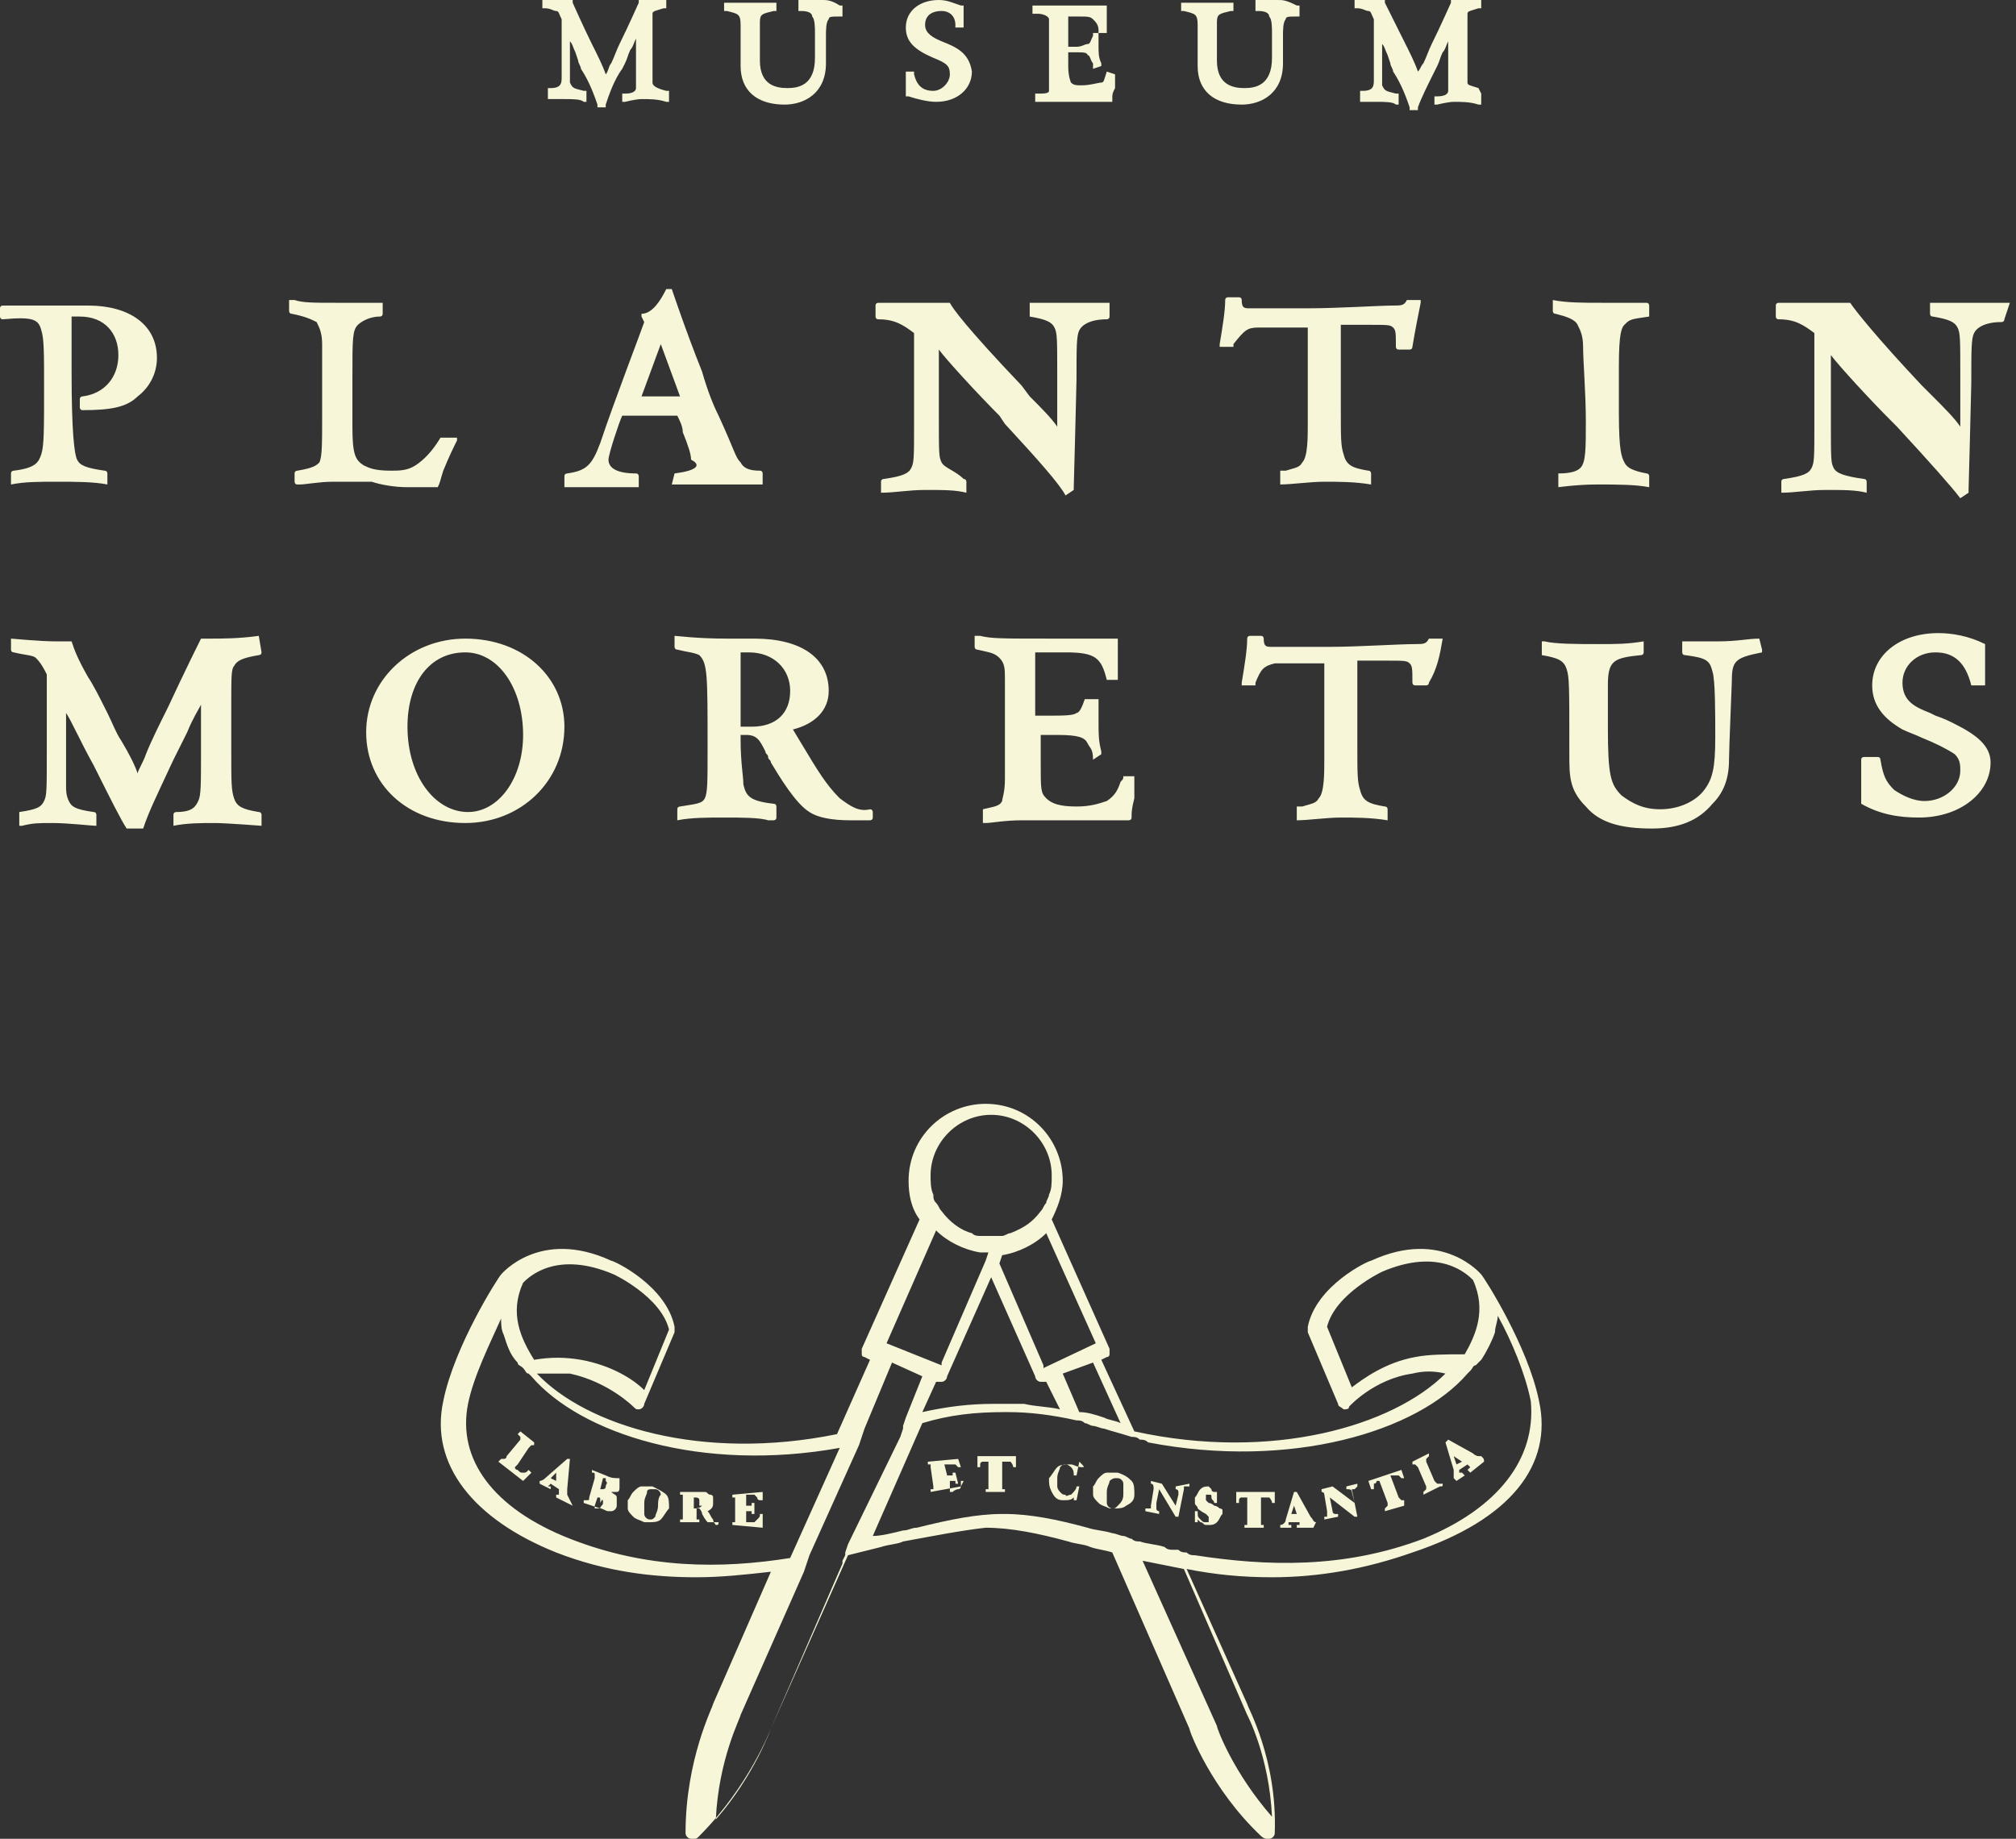 <svg width="57" height="52" viewBox="0 0 57 52" fill="none" xmlns="http://www.w3.org/2000/svg">
<rect x="0" y="0" width="57" height="52" fill="#333333" stroke="none"/>
<path d="M18.449 2.335V0.389C18.449 0.311 18.527 0.311 18.76 0.234H18.838V0H18.06V0.078C18.06 0.078 17.748 0.778 17.515 1.246C17.437 1.401 17.359 1.635 17.281 1.79C17.204 1.868 17.204 2.024 17.126 2.102C17.048 1.868 16.892 1.557 16.736 1.246C16.503 0.778 16.192 0.078 16.192 0.078V0H15.335V0.234H15.413C15.569 0.234 15.647 0.311 15.725 0.311C15.802 0.311 15.802 0.389 15.88 0.545V2.18C15.88 2.335 15.88 2.491 15.569 2.491H15.491V2.802H15.958C16.192 2.802 16.425 2.802 16.503 2.88H16.581V2.569H16.503C16.192 2.491 16.192 2.491 16.114 2.335V1.168C16.192 1.246 16.192 1.323 16.269 1.479L16.347 1.713C16.347 1.79 16.425 1.868 16.425 1.946C16.581 2.18 16.736 2.491 16.892 2.958V3.036H17.126V2.958C17.204 2.725 17.359 2.257 17.593 1.946L17.671 1.79C17.748 1.635 17.748 1.557 17.826 1.401C17.904 1.323 17.904 1.246 17.982 1.09V2.491C17.982 2.569 17.904 2.647 17.671 2.647H17.593V2.88H17.671C17.671 2.88 17.982 2.802 18.138 2.802C18.371 2.802 18.605 2.802 18.838 2.88H18.916V2.569H18.838C18.527 2.491 18.449 2.413 18.449 2.335ZM23.275 0H22.575V0.311H22.653C22.886 0.311 22.964 0.389 22.964 0.467C23.042 0.545 23.042 0.778 23.042 0.934V1.635C23.042 2.413 22.575 2.491 22.263 2.491C21.952 2.491 21.485 2.413 21.485 1.713V0.623C21.485 0.389 21.563 0.389 21.874 0.311H21.952V0.078H20.473V0.311H20.551C20.862 0.389 20.94 0.389 20.94 0.701V1.868C20.94 2.569 21.407 2.958 22.186 2.958C22.73 2.958 23.353 2.647 23.353 1.79V1.012C23.353 0.856 23.353 0.623 23.431 0.545C23.431 0.467 23.509 0.467 23.742 0.467H23.82V0.156H23.742C23.509 -1.50796e-07 23.353 0 23.275 0ZM26.623 1.168C26.233 1.012 26.156 0.856 26.156 0.701C26.156 0.467 26.311 0.311 26.623 0.311C26.856 0.311 27.012 0.467 27.012 0.701V0.778H27.245V0.156H27.168C26.934 0.078 26.778 0 26.545 0C26 0 25.611 0.311 25.611 0.778C25.611 1.168 25.844 1.401 26.389 1.635C26.778 1.79 26.856 1.868 26.856 2.102C26.856 2.335 26.623 2.569 26.389 2.569C26.078 2.569 25.922 2.413 25.844 2.102V2.024H25.611V2.725H25.689C25.922 2.802 26.233 2.88 26.467 2.88C27.09 2.88 27.479 2.491 27.479 2.024C27.401 1.479 27.012 1.323 26.623 1.168ZM31.293 2.024C31.215 2.257 31.215 2.335 31.138 2.335C31.06 2.335 30.826 2.413 30.593 2.413C30.437 2.413 30.359 2.413 30.281 2.335C30.281 2.335 30.203 2.18 30.203 1.868V1.479H30.437C30.593 1.479 30.748 1.479 30.748 1.557C30.826 1.557 30.826 1.713 30.904 1.79V1.946L31.138 1.868V1.79C31.06 1.635 31.06 1.479 31.06 1.323V0.934H30.904V1.012C30.826 1.168 30.826 1.246 30.748 1.246C30.671 1.246 30.593 1.323 30.437 1.323H30.203V0.467H30.515C30.748 0.467 30.826 0.467 30.904 0.545C30.982 0.623 31.06 0.701 31.06 0.856V0.934H31.293V0.156H29.192V0.389H29.347C29.503 0.389 29.659 0.467 29.659 0.545V2.569C29.659 2.647 29.503 2.647 29.347 2.647H29.269V2.88H31.449V2.802C31.449 2.647 31.449 2.647 31.527 2.491V2.102L31.293 2.024ZM36.12 0H35.497V0.311H35.575C35.808 0.311 35.886 0.389 35.886 0.467C35.964 0.545 35.964 0.778 35.964 0.934V1.635C35.964 2.413 35.497 2.491 35.186 2.491C34.874 2.491 34.407 2.413 34.407 1.713V0.623C34.407 0.389 34.485 0.389 34.796 0.311H34.874V0.078H33.395V0.311H33.473C33.784 0.389 33.862 0.389 33.862 0.701V1.868C33.862 2.569 34.329 2.958 35.108 2.958C35.653 2.958 36.275 2.647 36.275 1.79V1.012C36.275 0.856 36.275 0.623 36.353 0.545C36.353 0.467 36.431 0.467 36.665 0.467H36.742V0.156H36.665C36.353 -1.50796e-07 36.275 0 36.12 0ZM41.802 2.491C41.569 2.413 41.491 2.413 41.491 2.335V0.389C41.491 0.311 41.569 0.311 41.802 0.234H41.88V0H41.024V0.078C41.024 0.078 40.712 0.778 40.479 1.246C40.401 1.401 40.323 1.635 40.245 1.79C40.168 1.868 40.168 1.946 40.09 2.024C40.012 1.79 39.856 1.479 39.7 1.168L39.156 0.078V0H38.299V0.234H38.377C38.533 0.234 38.611 0.311 38.689 0.311C38.766 0.311 38.766 0.389 38.844 0.545V2.257C38.844 2.413 38.844 2.569 38.533 2.569H38.455V2.88H38.922C39.156 2.88 39.389 2.88 39.467 2.958H39.545V2.647H39.467C39.156 2.569 39.156 2.569 39.078 2.413V1.246C39.156 1.323 39.156 1.401 39.233 1.557L39.311 1.79C39.311 1.868 39.389 1.946 39.389 2.024C39.545 2.257 39.7 2.569 39.856 3.036V3.114H40.09V3.036C40.168 2.802 40.401 2.335 40.557 2.024L40.635 1.868C40.712 1.713 40.712 1.635 40.79 1.479C40.868 1.401 40.868 1.323 40.946 1.168V2.569C40.946 2.647 40.868 2.725 40.635 2.725H40.557V2.958H40.635C40.635 2.958 40.946 2.88 41.102 2.88C41.335 2.88 41.569 2.88 41.802 2.958H41.88V2.647L41.802 2.491ZM1.168 9.341C1.246 9.575 1.246 9.964 1.246 10.976C1.246 12.144 1.246 12.611 1.168 12.844C1.09 13.078 1.012 13.233 0.389 13.311C0.389 13.311 0.311 13.311 0.311 13.389V13.701C0.701 13.623 1.09 13.623 1.635 13.623C2.102 13.623 2.647 13.623 3.036 13.701V13.389C3.036 13.389 3.036 13.311 2.958 13.311C2.413 13.233 2.257 13.156 2.18 13C2.102 12.844 2.024 12.222 2.024 10.509V8.952H2.257C2.958 8.952 3.347 9.419 3.347 10.042C3.347 10.665 2.958 11.132 2.335 11.21C2.335 11.21 2.257 11.21 2.257 11.287V11.521C2.257 11.521 2.257 11.599 2.335 11.599C3.114 11.599 3.581 11.521 3.892 11.21C4.204 10.976 4.437 10.587 4.437 10.12C4.437 9.186 3.659 8.641 2.491 8.641H0.078C0.078 8.641 0 8.641 0 8.719V8.952C0 8.952 -1.18897e-06 9.03 0.078 9.03C0.934 8.952 1.09 9.03 1.168 9.341ZM11.521 13.778H12.377C12.455 13.623 12.455 13.545 12.533 13.311C12.689 12.922 12.844 12.611 12.922 12.455V12.377H12.455C12.222 12.766 11.988 13 11.755 13.156C11.521 13.311 11.287 13.311 11.054 13.311C10.587 13.311 10.431 13.233 10.275 13.156C10.042 13 9.964 12.844 9.964 12.066V10.665C9.964 9.575 9.964 9.341 10.12 9.186C10.198 9.108 10.431 8.952 10.742 8.952C10.742 8.952 10.82 8.952 10.82 8.874V8.563H9.497C8.874 8.563 8.563 8.563 8.329 8.485H8.174V8.796C8.174 8.796 8.174 8.874 8.251 8.874C8.641 8.952 8.796 9.03 8.952 9.108C9.03 9.263 9.108 9.419 9.108 9.731V11.832C9.108 12.533 9.108 12.922 9.03 13.078C8.952 13.156 8.874 13.233 8.407 13.311C8.407 13.311 8.329 13.311 8.329 13.389V13.623C8.329 13.623 8.329 13.701 8.407 13.701H8.485C8.641 13.701 9.03 13.623 9.419 13.623H10.509C10.742 13.701 11.132 13.778 11.521 13.778ZM19.072 13.389L18.994 13.701H21.563V13.389C21.563 13.389 21.563 13.311 21.485 13.311C21.174 13.311 21.018 13.233 20.94 13.078C20.784 12.922 20.784 12.766 20.317 11.755C20.162 11.443 20.006 11.054 19.85 10.509C19.383 9.341 18.994 8.174 18.994 8.174H18.838C18.683 8.485 18.449 8.874 18.138 8.874V8.952L18.215 9.108C18.138 9.341 17.359 11.365 16.97 12.533C16.736 13.156 16.581 13.311 16.036 13.389C16.036 13.389 15.958 13.389 15.958 13.467V13.778H18.06V13.467C18.06 13.467 18.06 13.389 17.982 13.389C17.437 13.389 17.204 13.233 17.204 13C17.204 12.844 17.515 11.91 17.593 11.755H19.15C19.227 11.91 19.305 12.066 19.305 12.222C19.461 12.611 19.539 12.844 19.539 13C19.85 13.156 19.695 13.311 19.072 13.389ZM19.227 11.21H18.138L18.683 9.731L19.227 11.21ZM26.623 13.078C26.545 12.922 26.545 12.844 26.545 11.677V9.886C26.778 10.198 27.635 11.132 28.257 11.755L28.413 11.988C29.347 13 29.97 13.701 30.126 14.012L30.359 13.856V13.778C30.359 13.778 30.437 10.898 30.437 10.742C30.437 9.808 30.437 9.497 30.515 9.341C30.593 9.186 30.826 9.03 31.293 9.03C31.293 9.03 31.371 9.03 31.371 8.952V8.563H29.114V8.952C29.581 9.03 29.736 9.108 29.814 9.263C29.892 9.419 29.892 9.575 29.892 10.665V12.066C29.736 11.832 29.425 11.521 29.114 11.21L28.88 10.898C27.323 9.263 26.934 8.719 26.856 8.563H24.832C24.832 8.563 24.755 8.563 24.755 8.641V8.952C24.755 8.952 24.754 9.03 24.832 9.03C25.299 9.03 25.533 9.186 25.844 9.419V11.988C25.844 12.922 25.844 13.078 25.766 13.233C25.689 13.389 25.533 13.467 24.988 13.545C24.988 13.545 24.91 13.545 24.91 13.623V13.934C25.299 13.934 25.689 13.856 26.156 13.856C26.701 13.856 27.012 13.856 27.323 13.934V13.623C27.323 13.623 27.323 13.545 27.245 13.545C27.012 13.311 26.701 13.233 26.623 13.078ZM35.575 9.263H36.976V11.988C36.976 12.377 36.976 12.922 36.82 13.078C36.742 13.233 36.587 13.233 36.353 13.311H36.197V13.701C36.509 13.701 37.054 13.623 37.443 13.623C37.832 13.623 38.299 13.623 38.766 13.701V13.389C38.766 13.389 38.766 13.311 38.689 13.311C38.221 13.233 38.066 13.156 37.988 12.844C37.91 12.611 37.91 12.377 37.91 11.599V9.186H38.766C39.233 9.186 39.311 9.186 39.389 9.263C39.467 9.341 39.467 9.419 39.467 9.808C39.467 9.808 39.467 9.886 39.545 9.886H39.856C39.856 9.886 39.934 9.886 39.934 9.808C40.012 9.341 40.09 8.952 40.168 8.563V8.485H39.778C39.7 8.641 39.623 8.641 39.389 8.641C39 8.641 37.832 8.719 36.976 8.719H35.341C35.186 8.719 35.108 8.719 35.108 8.485C35.108 8.485 35.108 8.407 35.03 8.407H34.718C34.718 8.407 34.641 8.407 34.641 8.485C34.641 8.796 34.563 9.263 34.485 9.731V9.808H34.874V9.731C35.186 9.341 35.263 9.263 35.575 9.263ZM44.605 9.186C44.683 9.341 44.76 9.497 44.76 9.808C44.76 10.198 44.838 11.132 44.838 11.91C44.838 12.689 44.838 13.078 44.683 13.233C44.605 13.311 44.449 13.389 44.06 13.389V13.778C44.06 13.778 44.605 13.701 45.15 13.701C45.694 13.701 46.239 13.701 46.629 13.778V13.467C46.629 13.467 46.629 13.389 46.551 13.389C46.162 13.311 46.006 13.233 45.928 13.078C45.85 12.922 45.772 12.766 45.772 11.677V10.353C45.772 9.419 45.85 9.263 45.928 9.186C46.084 9.03 46.084 9.03 46.629 8.952V8.641C46.629 8.641 46.629 8.563 46.551 8.563H45.305C44.76 8.563 44.293 8.563 43.904 8.485V8.796C43.904 8.796 43.904 8.874 43.982 8.874C44.293 8.952 44.527 9.03 44.605 9.186ZM56.826 8.563H54.569V8.874C54.569 8.874 54.569 8.952 54.647 8.952C55.114 9.03 55.269 9.108 55.347 9.263C55.425 9.419 55.425 9.575 55.425 10.665V12.066C55.269 11.832 54.958 11.521 54.647 11.21L54.335 10.898C53.09 9.575 52.467 8.796 52.311 8.563H50.287C50.287 8.563 50.209 8.563 50.209 8.641V8.952C50.209 8.952 50.209 9.03 50.287 9.03C50.754 9.03 50.988 9.186 51.299 9.419V11.988C51.299 12.922 51.299 13.078 51.221 13.233C51.144 13.389 50.988 13.467 50.443 13.545C50.443 13.545 50.365 13.545 50.365 13.623V13.934C50.754 13.934 51.144 13.856 51.611 13.856C52.156 13.856 52.467 13.856 52.778 13.934V13.623C52.778 13.623 52.778 13.545 52.7 13.545C52.156 13.467 51.922 13.389 51.844 13.233C51.766 13.078 51.766 13 51.766 11.832V10.042C52 10.353 52.856 11.287 53.479 11.91L53.635 12.066C54.569 13.078 55.191 13.778 55.425 14.09L55.659 13.934V13.856C55.659 13.856 55.736 10.976 55.736 10.82C55.736 9.886 55.736 9.575 55.814 9.419C55.892 9.263 56.126 9.108 56.593 9.108C56.593 9.108 56.671 9.108 56.671 9.03L56.826 8.563C56.904 8.563 56.904 8.563 56.826 8.563ZM7.317 17.982C6.772 18.06 6.228 18.06 5.994 18.06H5.683C5.683 18.06 5.216 18.994 4.748 20.006C4.515 20.473 4.281 20.94 4.126 21.329C4.048 21.563 3.892 21.796 3.892 21.874C3.814 21.641 3.659 21.329 3.425 20.94C3.269 20.707 3.192 20.473 3.036 20.162C2.802 19.695 2.647 19.383 2.491 19.15C2.18 18.605 2.102 18.371 2.024 18.138H1.557C1.168 18.138 0.311 18.06 0.311 18.06V18.371C0.311 18.371 0.311 18.449 0.389 18.449C0.701 18.527 0.934 18.527 1.012 18.605C1.09 18.683 1.168 18.761 1.323 19.072V21.252C1.323 22.341 1.323 22.497 1.246 22.653C1.168 22.808 1.09 22.886 0.545 22.964V23.353H0.623C0.934 23.275 1.09 23.275 1.479 23.275C1.946 23.275 2.569 23.353 2.725 23.353V23.042C2.725 23.042 2.725 22.964 2.647 22.964C2.102 22.886 2.024 22.808 1.946 22.653C1.868 22.497 1.868 22.341 1.868 22.263V20.162C2.024 20.395 2.257 20.94 2.647 21.641C3.114 22.575 3.425 23.198 3.581 23.431H4.048C4.204 22.964 4.359 22.653 4.904 21.485L5.293 20.707C5.449 20.317 5.605 20.084 5.683 19.928V21.329C5.683 22.186 5.683 22.497 5.605 22.653C5.527 22.808 5.449 22.964 4.982 22.964C4.982 22.964 4.904 22.964 4.904 23.042V23.353C5.293 23.275 5.683 23.275 6.072 23.275C6.383 23.275 7.395 23.353 7.395 23.353V23.042C7.395 23.042 7.395 22.964 7.317 22.964C6.85 22.886 6.695 22.808 6.617 22.575C6.539 22.341 6.539 22.108 6.539 21.252V19.928C6.539 19.15 6.539 18.916 6.617 18.838C6.695 18.683 6.85 18.605 7.317 18.527C7.317 18.527 7.395 18.527 7.395 18.449L7.317 17.982C7.395 18.06 7.395 18.06 7.317 17.982ZM13.156 18.06C11.599 18.06 10.353 19.227 10.353 20.707C10.353 22.186 11.521 23.275 13.156 23.275C14.713 23.275 15.958 22.108 15.958 20.551C15.958 19.15 14.79 18.06 13.156 18.06ZM13.233 22.964C12.299 22.964 11.521 21.952 11.521 20.551C11.521 19.305 12.144 18.449 13.156 18.449C14.09 18.449 14.79 19.461 14.79 20.784C14.79 22.03 14.09 22.964 13.233 22.964ZM23.742 22.575C23.353 22.186 23.12 21.796 22.653 21.018L22.419 20.629C23.042 20.473 23.431 20.084 23.431 19.539C23.431 18.605 22.653 18.06 21.329 18.06H20.551C19.695 18.06 19.15 17.982 19.072 17.982V18.293C19.072 18.293 19.072 18.371 19.15 18.371C19.461 18.449 19.617 18.449 19.772 18.527C20.006 18.76 20.006 19.072 20.006 21.174C20.006 22.108 20.006 22.419 19.928 22.575C19.85 22.73 19.695 22.73 19.227 22.808C19.227 22.808 19.15 22.808 19.15 22.886V23.198C19.539 23.12 20.006 23.12 20.473 23.12C20.94 23.12 21.485 23.12 21.718 23.198H21.874C21.874 23.198 21.952 23.198 21.952 23.12V22.808C21.952 22.808 21.952 22.73 21.874 22.73C21.174 22.653 21.096 22.497 21.018 22.186C21.018 21.952 20.94 21.563 20.94 20.94V20.784H21.096C21.407 20.784 21.485 20.94 21.641 21.252C21.641 21.329 21.718 21.329 21.718 21.407C21.718 21.485 21.796 21.485 21.796 21.563C22.03 21.952 22.497 22.73 22.886 22.964C23.12 23.12 23.509 23.198 24.054 23.198H24.599C24.599 23.198 24.677 23.198 24.677 23.12V22.964C24.677 22.964 24.677 22.886 24.599 22.886C24.287 22.964 24.054 22.808 23.742 22.575ZM22.341 19.539C22.341 20.162 21.952 20.551 21.252 20.551H20.94V18.449H21.174C21.874 18.449 22.341 18.916 22.341 19.539ZM32.072 21.952H31.76C31.76 22.03 31.76 22.03 31.683 22.108C31.605 22.341 31.527 22.497 31.293 22.653C31.06 22.73 30.826 22.808 30.437 22.808C29.97 22.808 29.736 22.73 29.581 22.575C29.425 22.419 29.425 22.341 29.425 21.563V20.784H29.892C30.515 20.784 30.671 20.862 30.748 21.018C30.826 21.174 30.904 21.174 30.904 21.485L31.138 21.329V21.252C31.06 20.94 31.06 20.784 31.06 20.395V19.772H30.671C30.593 20.006 30.515 20.162 30.437 20.162C30.359 20.239 30.048 20.239 29.581 20.239H29.269V18.449H30.126C30.982 18.449 31.138 18.605 31.293 19.227H31.605V18.06H29.659C28.335 18.06 28.024 18.06 27.712 17.982H27.557V18.293C27.557 18.293 27.557 18.371 27.635 18.371C27.946 18.449 28.102 18.449 28.257 18.605C28.413 18.761 28.413 18.916 28.413 19.227V22.03C28.413 22.419 28.335 22.575 28.335 22.653C28.257 22.808 28.102 22.808 27.79 22.886V23.275H27.868C28.024 23.275 28.413 23.198 28.88 23.198H31.916C31.916 23.198 31.994 23.198 31.994 23.12C31.994 22.964 31.994 22.886 32.072 22.575V21.952C32.15 22.03 32.15 22.03 32.072 21.952ZM40.79 18.06H40.401C40.323 18.215 40.245 18.215 40.012 18.215C39.545 18.215 38.377 18.293 37.599 18.293H35.964C35.808 18.293 35.73 18.293 35.73 18.06C35.73 18.06 35.73 17.982 35.653 17.982H35.341C35.341 17.982 35.263 17.982 35.263 18.06C35.263 18.371 35.186 18.838 35.108 19.305V19.383H35.497V19.305C35.653 18.916 35.73 18.838 36.042 18.76H37.443V21.485C37.443 21.874 37.443 22.419 37.287 22.575C37.209 22.73 37.054 22.73 36.82 22.808H36.665V23.198C36.976 23.198 37.521 23.12 37.91 23.12C38.299 23.12 38.766 23.12 39.233 23.198V22.886C39.233 22.886 39.233 22.808 39.156 22.808C38.689 22.73 38.533 22.653 38.455 22.341C38.377 22.108 38.377 21.874 38.377 21.096V18.683H39.233C39.7 18.683 39.778 18.683 39.856 18.76C39.934 18.838 39.934 18.916 39.934 19.305C39.934 19.305 39.934 19.383 40.012 19.383H40.323C40.323 19.383 40.401 19.383 40.401 19.305C40.635 18.916 40.712 18.527 40.79 18.06ZM49.742 18.06C49.431 18.06 49.12 18.138 48.575 18.138H47.563V18.449C47.563 18.449 47.563 18.527 47.641 18.527C48.263 18.605 48.341 18.683 48.419 18.994C48.497 19.227 48.497 20.162 48.497 20.862C48.497 21.718 48.419 22.03 48.185 22.341C47.952 22.653 47.485 22.886 46.94 22.886C46.473 22.886 46.162 22.73 45.85 22.497C45.539 22.186 45.461 21.952 45.461 20.551V19.383C45.461 18.683 45.617 18.605 46.395 18.527C46.395 18.527 46.473 18.527 46.473 18.449V18.138C46.006 18.215 45.694 18.215 45.227 18.215C44.605 18.215 43.982 18.215 43.671 18.138H43.593V18.527C44.06 18.605 44.215 18.683 44.293 18.916C44.371 19.15 44.371 19.383 44.371 21.174V21.329C44.371 21.952 44.371 22.341 44.838 22.808C45.227 23.275 45.85 23.431 46.706 23.431C47.485 23.431 48.03 23.198 48.419 22.73C48.73 22.419 48.886 22.03 48.886 21.485C48.886 21.174 48.964 19.383 48.964 19.305C48.964 18.683 49.042 18.605 49.82 18.449V18.371L49.742 18.06ZM55.269 20.473C55.114 20.395 54.958 20.317 54.724 20.239L54.569 20.162C54.179 20.006 53.79 19.85 53.79 19.305C53.79 18.838 54.18 18.449 54.724 18.449C55.269 18.449 55.581 18.761 55.736 19.383H56.126V18.215C55.659 17.982 55.191 17.904 54.802 17.904C53.712 17.904 52.934 18.527 52.934 19.383C52.934 19.928 53.245 20.317 53.79 20.629C53.946 20.707 54.18 20.784 54.335 20.862C54.724 21.018 55.036 21.174 55.269 21.329C55.425 21.485 55.425 21.641 55.425 21.796C55.425 22.263 54.958 22.653 54.413 22.653C54.102 22.653 53.79 22.497 53.557 22.341C53.323 22.108 53.245 21.952 53.168 21.485C53.168 21.485 53.168 21.407 53.09 21.407H52.7C52.7 21.407 52.623 21.407 52.623 21.485V22.73C53.168 23.042 53.712 23.12 54.257 23.12C55.425 23.12 56.281 22.419 56.281 21.563C56.281 21.096 55.892 20.784 55.269 20.473Z" fill="#F8F6D8"/>
<path d="M15.102 40.791L14.713 40.48L14.636 40.557L14.713 40.635V40.713L14.324 41.18C14.324 41.258 14.246 41.258 14.246 41.258H14.168L14.091 41.336L14.791 41.881L15.025 41.647L14.947 41.569C14.869 41.647 14.869 41.647 14.791 41.647C14.713 41.647 14.713 41.647 14.636 41.569C14.558 41.569 14.558 41.492 14.558 41.492L14.636 41.414L14.947 40.947L15.025 40.869H15.102V40.791C15.18 40.791 15.18 40.791 15.102 40.791ZM16.037 42.27V42.114L16.114 41.258H16.037L15.414 41.803C15.336 41.881 15.258 41.881 15.258 41.881V41.959L15.57 42.114V42.036H15.492L15.57 41.959L15.803 42.114V42.27H15.725V42.348L16.192 42.581L16.037 42.27C16.114 42.348 16.114 42.348 16.037 42.27ZM15.725 41.881L15.57 41.803L15.725 41.647V41.881ZM17.127 41.725L16.737 41.569V41.647C16.815 41.647 16.815 41.647 16.815 41.725V41.803L16.659 42.348C16.659 42.426 16.659 42.426 16.582 42.426H16.504V42.503L16.971 42.659C17.049 42.659 17.127 42.737 17.204 42.737H17.282C17.36 42.737 17.438 42.659 17.438 42.581V42.348C17.438 42.27 17.36 42.27 17.282 42.192H17.438C17.516 42.192 17.516 42.114 17.516 42.036V41.803C17.36 41.803 17.282 41.803 17.127 41.725ZM17.049 42.503C17.049 42.581 16.971 42.581 16.971 42.659H16.815V42.581L16.893 42.348C16.971 42.348 16.971 42.348 16.971 42.426V42.503C17.049 42.348 17.049 42.426 17.049 42.503ZM17.127 42.036C17.127 42.114 17.049 42.114 17.049 42.114H16.971L17.049 41.803H17.127V41.881C17.204 41.959 17.127 41.959 17.127 42.036ZM18.45 42.036H18.139C18.061 42.036 17.983 42.114 17.905 42.192C17.827 42.27 17.827 42.348 17.749 42.426V42.659C17.749 42.737 17.827 42.815 17.905 42.893C17.983 42.971 18.061 42.971 18.216 43.048H18.372C18.45 43.048 18.605 43.048 18.683 42.971C18.761 42.893 18.839 42.737 18.917 42.659C18.917 42.503 18.917 42.348 18.839 42.27C18.761 42.192 18.605 42.114 18.45 42.036ZM18.605 42.581C18.605 42.737 18.528 42.815 18.528 42.893C18.45 42.971 18.45 42.971 18.372 42.971C18.294 42.971 18.216 42.893 18.216 42.815V42.503C18.216 42.348 18.294 42.27 18.294 42.192C18.294 42.114 18.372 42.114 18.45 42.114H18.528C18.605 42.114 18.683 42.192 18.683 42.27C18.605 42.348 18.605 42.503 18.605 42.581ZM20.24 43.126C20.24 43.126 20.162 43.048 20.162 42.971C20.085 42.893 20.085 42.815 20.007 42.737C20.162 42.659 20.162 42.581 20.162 42.503V42.348C20.162 42.27 20.085 42.27 20.085 42.27C20.007 42.27 20.007 42.192 19.929 42.192H19.228V42.27H19.306V42.971H19.228V43.048H19.773V42.971H19.695V42.659H19.773C19.773 42.659 19.851 42.737 19.851 42.815C19.929 42.971 20.007 43.048 20.007 43.048H20.318V42.971C20.318 43.126 20.318 43.126 20.24 43.126C20.318 43.126 20.318 43.126 20.24 43.126ZM19.851 42.581C19.851 42.659 19.851 42.659 19.851 42.581C19.773 42.659 19.695 42.659 19.617 42.659V42.348C19.695 42.348 19.773 42.348 19.773 42.426V42.581H19.851ZM21.564 42.815H21.486C21.486 42.893 21.486 42.893 21.408 42.971L21.33 43.048H21.097V42.737H21.252V42.815H21.33V42.503H21.252V42.581H21.097V42.27H21.33L21.408 42.348C21.408 42.348 21.408 42.426 21.486 42.426H21.564V42.192L20.707 42.27V42.348H20.785V43.048H20.707V43.126L21.564 43.204V42.815ZM27.246 41.881H27.168V42.036C27.168 42.036 27.168 42.114 27.091 42.114C27.091 42.114 27.013 42.114 26.935 42.192H26.857V41.881H27.013V41.959H27.091L27.013 41.647H26.935V41.725H26.779L26.701 41.414H27.013L27.091 41.492H27.168L27.091 41.258L26.234 41.336V41.414H26.312V41.492L26.39 42.036V42.114H26.312V42.192L27.168 42.036L27.246 41.881ZM27.636 41.18C27.558 41.18 27.558 41.18 27.636 41.18V41.492H27.713V41.414C27.713 41.414 27.713 41.336 27.791 41.336H27.947V42.114H27.869V42.192H28.414V42.114H28.336V41.336H28.57C28.57 41.336 28.647 41.414 28.647 41.492H28.725V41.18H27.636ZM30.593 41.492C30.438 41.492 30.36 41.414 30.282 41.414C30.127 41.414 29.971 41.414 29.893 41.492C29.815 41.569 29.737 41.725 29.659 41.803C29.659 41.959 29.659 42.036 29.737 42.192C29.815 42.348 29.893 42.426 30.049 42.426C30.204 42.426 30.282 42.426 30.36 42.348V42.426H30.438L30.516 42.036H30.438C30.438 42.114 30.36 42.192 30.282 42.27C30.204 42.27 30.127 42.348 30.127 42.27C30.049 42.27 30.049 42.27 29.971 42.192C29.971 42.192 29.893 42.114 29.893 42.036V41.803C29.893 41.647 29.971 41.569 29.971 41.492C30.049 41.414 30.049 41.414 30.127 41.414C30.204 41.414 30.282 41.492 30.282 41.492C30.36 41.569 30.36 41.647 30.36 41.725H30.438L30.516 41.336C30.671 41.492 30.671 41.492 30.593 41.492ZM31.605 41.647H31.294C31.216 41.647 31.138 41.725 31.061 41.803C30.983 41.881 30.983 41.959 30.905 42.036V42.27C30.905 42.348 30.983 42.426 31.061 42.503C31.138 42.581 31.216 42.581 31.372 42.659H31.528C31.605 42.659 31.761 42.659 31.839 42.581C31.995 42.503 32.073 42.426 32.073 42.27C32.073 42.114 32.073 41.959 31.995 41.881C31.917 41.803 31.839 41.725 31.605 41.647ZM31.761 42.27C31.761 42.426 31.683 42.503 31.605 42.581C31.528 42.659 31.528 42.659 31.45 42.659C31.372 42.659 31.294 42.581 31.294 42.503V42.192C31.294 42.036 31.372 41.959 31.372 41.881C31.372 41.881 31.45 41.803 31.528 41.803H31.605C31.683 41.803 31.761 41.881 31.761 41.959V42.27ZM33.24 42.036V42.114C33.24 42.114 33.318 42.114 33.318 42.192V42.27L33.24 42.581L32.851 41.959L32.54 41.881V41.959C32.617 41.959 32.617 42.036 32.617 42.114L32.54 42.581V42.659H32.384V42.737L32.773 42.815V42.737C32.773 42.737 32.695 42.737 32.695 42.659V42.503L32.773 42.114L33.24 42.893H33.318L33.474 42.114V42.036H33.63V41.959L33.24 42.036ZM34.486 42.659C34.486 42.659 34.408 42.581 34.33 42.581C34.252 42.503 34.174 42.503 34.174 42.503L34.096 42.426V42.27H34.174C34.252 42.27 34.252 42.27 34.252 42.348C34.252 42.426 34.33 42.426 34.33 42.503H34.408V42.192H34.33C34.33 42.192 34.252 42.192 34.252 42.114L34.174 42.036C34.096 42.036 34.019 42.036 33.941 42.114C33.863 42.192 33.863 42.27 33.785 42.348V42.503C33.785 42.581 33.863 42.581 33.863 42.659C33.863 42.659 33.941 42.737 34.096 42.815L34.174 42.893V43.048H34.096C34.019 43.048 34.019 43.048 33.941 42.971C33.863 42.893 33.863 42.893 33.863 42.737H33.785V43.048H33.863V42.971L33.941 43.048C34.019 43.048 34.019 43.126 34.096 43.126H34.174C34.252 43.126 34.33 43.126 34.408 43.048C34.486 42.971 34.486 42.893 34.564 42.815V42.659C34.564 42.737 34.564 42.659 34.486 42.659ZM34.953 42.192V42.503H35.031V42.426C35.031 42.426 35.031 42.348 35.108 42.348H35.264V43.126H35.186V43.204H35.731V43.126H35.653V42.348H35.887C35.887 42.348 35.965 42.426 35.965 42.503H36.043V42.192H34.953ZM37.21 43.048C37.133 43.048 37.133 43.048 37.21 43.048C37.133 43.048 37.132 42.971 37.055 42.893L36.665 42.192H36.587L36.354 42.971C36.354 43.048 36.276 43.126 36.198 43.126V43.204H36.51V43.126H36.432V43.048H36.743V43.126H36.665V43.204H37.133L37.21 43.048ZM36.51 42.815L36.587 42.581L36.665 42.815H36.51ZM38.3 42.114L38.378 42.036V41.959L38.067 42.036V42.114C38.144 42.114 38.222 42.114 38.222 42.192L38.3 42.503L37.677 42.036L37.366 42.114V42.192C37.366 42.192 37.444 42.192 37.444 42.27L37.522 42.737V42.893H37.444V42.971L37.833 42.893V42.815H37.755C37.755 42.815 37.677 42.815 37.677 42.737L37.599 42.348L38.3 42.893H38.378L38.222 42.114H38.3ZM39.701 42.426H39.623L39.546 42.348L39.312 41.725H39.546L39.623 41.803H39.701L39.623 41.569L38.689 41.881L38.767 42.114H38.845V41.959C38.845 41.959 38.923 41.959 38.923 41.881H39.001L39.234 42.503V42.581L39.156 42.659V42.737L39.701 42.581V42.426ZM40.791 41.959H40.635L40.558 41.881L40.324 41.336V41.258L40.402 41.18V41.102L39.935 41.336V41.414H40.013L40.09 41.492L40.324 42.036V42.114L40.246 42.192V42.27L40.713 42.036C40.791 42.036 40.791 42.036 40.791 41.959ZM41.881 41.18H41.803C41.803 41.18 41.725 41.18 41.647 41.102L40.947 40.713L40.869 40.791L41.102 41.569V41.803L41.18 41.881L41.414 41.725L41.336 41.647H41.258V41.569L41.492 41.414L41.57 41.492L41.492 41.569L41.57 41.647L41.959 41.336C41.959 41.258 41.959 41.258 41.881 41.18ZM41.18 41.414L41.102 41.18L41.336 41.336L41.18 41.414Z" fill="#F8F6D8"/>
<path d="M43.515 39.623C43.203 38.066 41.958 36.12 41.88 36.042C41.88 36.042 40.79 34.719 38.766 35.653C38.688 35.653 37.209 36.353 36.976 37.521V37.677L37.832 39.701C37.832 39.779 37.91 39.779 37.988 39.856C38.066 39.856 38.144 39.856 38.144 39.779C38.144 39.779 38.844 39 39.934 38.845C40.245 38.767 40.557 38.767 40.868 38.845C39.389 40.324 35.964 41.336 32.072 40.479L31.138 38.455L31.293 38.377C31.371 38.377 31.371 38.3 31.371 38.3V38.144L29.736 34.485C29.892 34.174 30.048 33.785 30.048 33.395C30.048 32.228 29.114 31.216 27.868 31.216C26.701 31.216 25.689 32.15 25.689 33.395C25.689 33.785 25.766 34.174 26 34.485L24.365 38.144V38.3C24.365 38.377 24.443 38.377 24.443 38.377L24.599 38.455L23.665 40.557C19.85 41.336 16.581 40.324 15.18 38.845H16.114C17.203 39.078 17.904 39.779 17.904 39.779C17.982 39.856 17.982 39.856 18.06 39.856C18.138 39.856 18.215 39.779 18.215 39.701L19.072 37.677V37.521C18.838 36.353 17.359 35.653 17.281 35.653C15.257 34.719 14.168 36.042 14.168 36.042C14.09 36.12 12.844 38.066 12.533 39.623C12.144 41.413 13.389 42.97 15.725 43.904C17.126 44.449 18.449 44.605 19.695 44.605C20.395 44.605 21.096 44.527 21.796 44.449L20.162 48.186C20.162 48.264 19.383 49.743 19.383 51.844C19.383 51.922 19.461 52 19.539 52H19.617C19.695 52 19.695 52 19.772 51.922C21.174 50.521 21.796 48.886 21.796 48.886L23.976 43.982L24.91 43.749C25.144 43.671 25.377 43.671 25.533 43.593C26.389 43.437 27.168 43.282 27.868 43.204C28.569 43.204 29.347 43.359 30.203 43.593C30.437 43.671 30.671 43.671 30.826 43.749C31.06 43.827 31.215 43.827 31.449 43.904L33.629 48.886C33.629 48.964 34.251 50.599 35.653 51.922C35.653 51.922 35.73 52 35.808 52H35.886C35.964 52 36.042 51.922 36.042 51.844C36.12 49.743 35.263 48.264 35.263 48.186L33.551 44.371C34.329 44.527 35.108 44.605 35.964 44.605C37.287 44.605 38.611 44.371 39.934 43.904C42.736 42.97 43.904 41.413 43.515 39.623ZM40.012 38.377C39.156 38.533 38.533 39 38.221 39.234L37.521 37.521C37.754 36.587 39.078 35.964 39.078 35.964C40.712 35.264 41.491 36.042 41.647 36.198C42.036 37.054 41.724 37.755 41.413 38.3C40.868 38.3 40.401 38.3 40.012 38.377ZM31.683 40.246C31.527 40.168 31.371 40.168 31.215 40.09C30.982 40.012 30.748 39.934 30.515 39.934L30.048 38.845L30.904 38.533L31.683 40.246ZM30.982 37.988L29.503 38.689V38.611L28.257 35.731L28.335 35.497C28.802 35.419 29.269 35.186 29.581 34.874L30.982 37.988ZM29.97 39.856C29.659 39.779 29.269 39.779 28.958 39.701H28.102C27.401 39.701 26.778 39.779 26.078 39.934L26.467 39.078H26.623C26.701 39.078 26.778 39 26.778 38.922L28.024 36.12L29.269 38.922C29.269 39 29.347 39.078 29.425 39.078H29.581L29.97 39.856ZM28.024 31.527C28.958 31.527 29.736 32.306 29.736 33.24C29.736 33.473 29.736 33.629 29.659 33.785C29.659 33.862 29.581 33.94 29.581 34.018C29.503 34.096 29.503 34.174 29.425 34.252C29.192 34.563 28.958 34.719 28.569 34.874C28.491 34.874 28.413 34.952 28.335 34.952H27.712C27.635 34.952 27.557 34.952 27.479 34.874C27.168 34.797 26.856 34.563 26.623 34.252C26.545 34.174 26.545 34.096 26.467 34.018C26.389 33.94 26.389 33.862 26.389 33.785C26.311 33.629 26.311 33.395 26.311 33.24C26.311 32.306 27.09 31.527 28.024 31.527ZM25.066 37.988L26.467 34.797C26.778 35.108 27.245 35.342 27.712 35.419H27.946L27.868 35.653L26.623 38.533V38.611L25.066 37.988ZM14.79 36.276C14.946 36.12 15.725 35.342 17.359 36.042C17.359 36.042 18.683 36.665 18.916 37.599L18.215 39.312C17.904 39 17.281 38.611 16.425 38.455C15.958 38.377 15.569 38.377 15.102 38.455C14.713 37.833 14.401 37.132 14.79 36.276ZM16.114 43.515C13.934 42.659 12.922 41.258 13.233 39.701C13.389 38.922 13.856 37.988 14.168 37.288C14.168 37.443 14.168 37.599 14.245 37.755C14.323 37.988 14.401 38.3 14.635 38.533C14.635 38.611 14.713 38.611 14.79 38.689C14.868 38.767 14.868 38.845 14.946 38.845L15.024 38.922C16.425 40.557 19.85 41.647 23.742 40.946L22.341 44.06C20.395 44.371 18.293 44.371 16.114 43.515ZM23.976 43.671L23.898 43.904V43.982L23.82 44.138V44.216L21.796 48.886C21.796 48.886 21.329 50.21 20.239 51.455C20.317 49.743 20.94 48.575 20.94 48.497L22.73 44.449L22.808 44.216L22.886 43.982L24.287 40.868L24.365 40.635L24.443 40.401L25.221 38.533L26.078 38.922L25.611 40.09L25.533 40.324V40.401L25.455 40.635L23.976 43.671ZM35.263 48.497C35.263 48.497 35.886 49.665 35.964 51.377C34.874 50.132 34.407 48.886 34.407 48.809L32.305 44.138L33.473 44.371L35.263 48.497ZM40.245 43.515C37.988 44.371 35.808 44.294 33.784 43.982C33.706 43.982 33.629 43.982 33.551 43.904C33.473 43.904 33.395 43.904 33.317 43.827H33.162C33.084 43.827 33.006 43.827 32.928 43.749C32.694 43.671 32.461 43.671 32.227 43.593C32.15 43.593 32.072 43.593 31.994 43.515C31.916 43.515 31.838 43.437 31.76 43.437C31.683 43.437 31.527 43.359 31.449 43.359C31.215 43.282 30.982 43.282 30.748 43.204C29.892 42.97 29.114 42.815 28.413 42.815H28.335C27.635 42.815 26.856 42.97 25.922 43.204C25.766 43.204 25.689 43.282 25.533 43.282C25.221 43.359 24.91 43.437 24.677 43.437L26.078 40.246C26.856 40.012 27.557 39.934 28.413 39.934H28.491C29.114 39.934 29.736 40.012 30.437 40.168C30.515 40.168 30.593 40.168 30.671 40.246C30.748 40.246 30.826 40.324 30.904 40.324C30.982 40.324 31.138 40.401 31.215 40.401C31.449 40.479 31.76 40.557 31.994 40.635C32.072 40.635 32.15 40.635 32.227 40.713C32.305 40.713 32.383 40.713 32.461 40.791C36.509 41.569 40.09 40.479 41.491 38.845L41.569 38.767C41.647 38.689 41.647 38.611 41.724 38.611L41.88 38.455C42.036 38.222 42.191 37.91 42.269 37.677C42.269 37.521 42.347 37.365 42.347 37.21C42.736 37.91 43.126 38.845 43.281 39.623C43.437 41.258 42.347 42.659 40.245 43.515Z" fill="#F8F6D8"/>
</svg>
